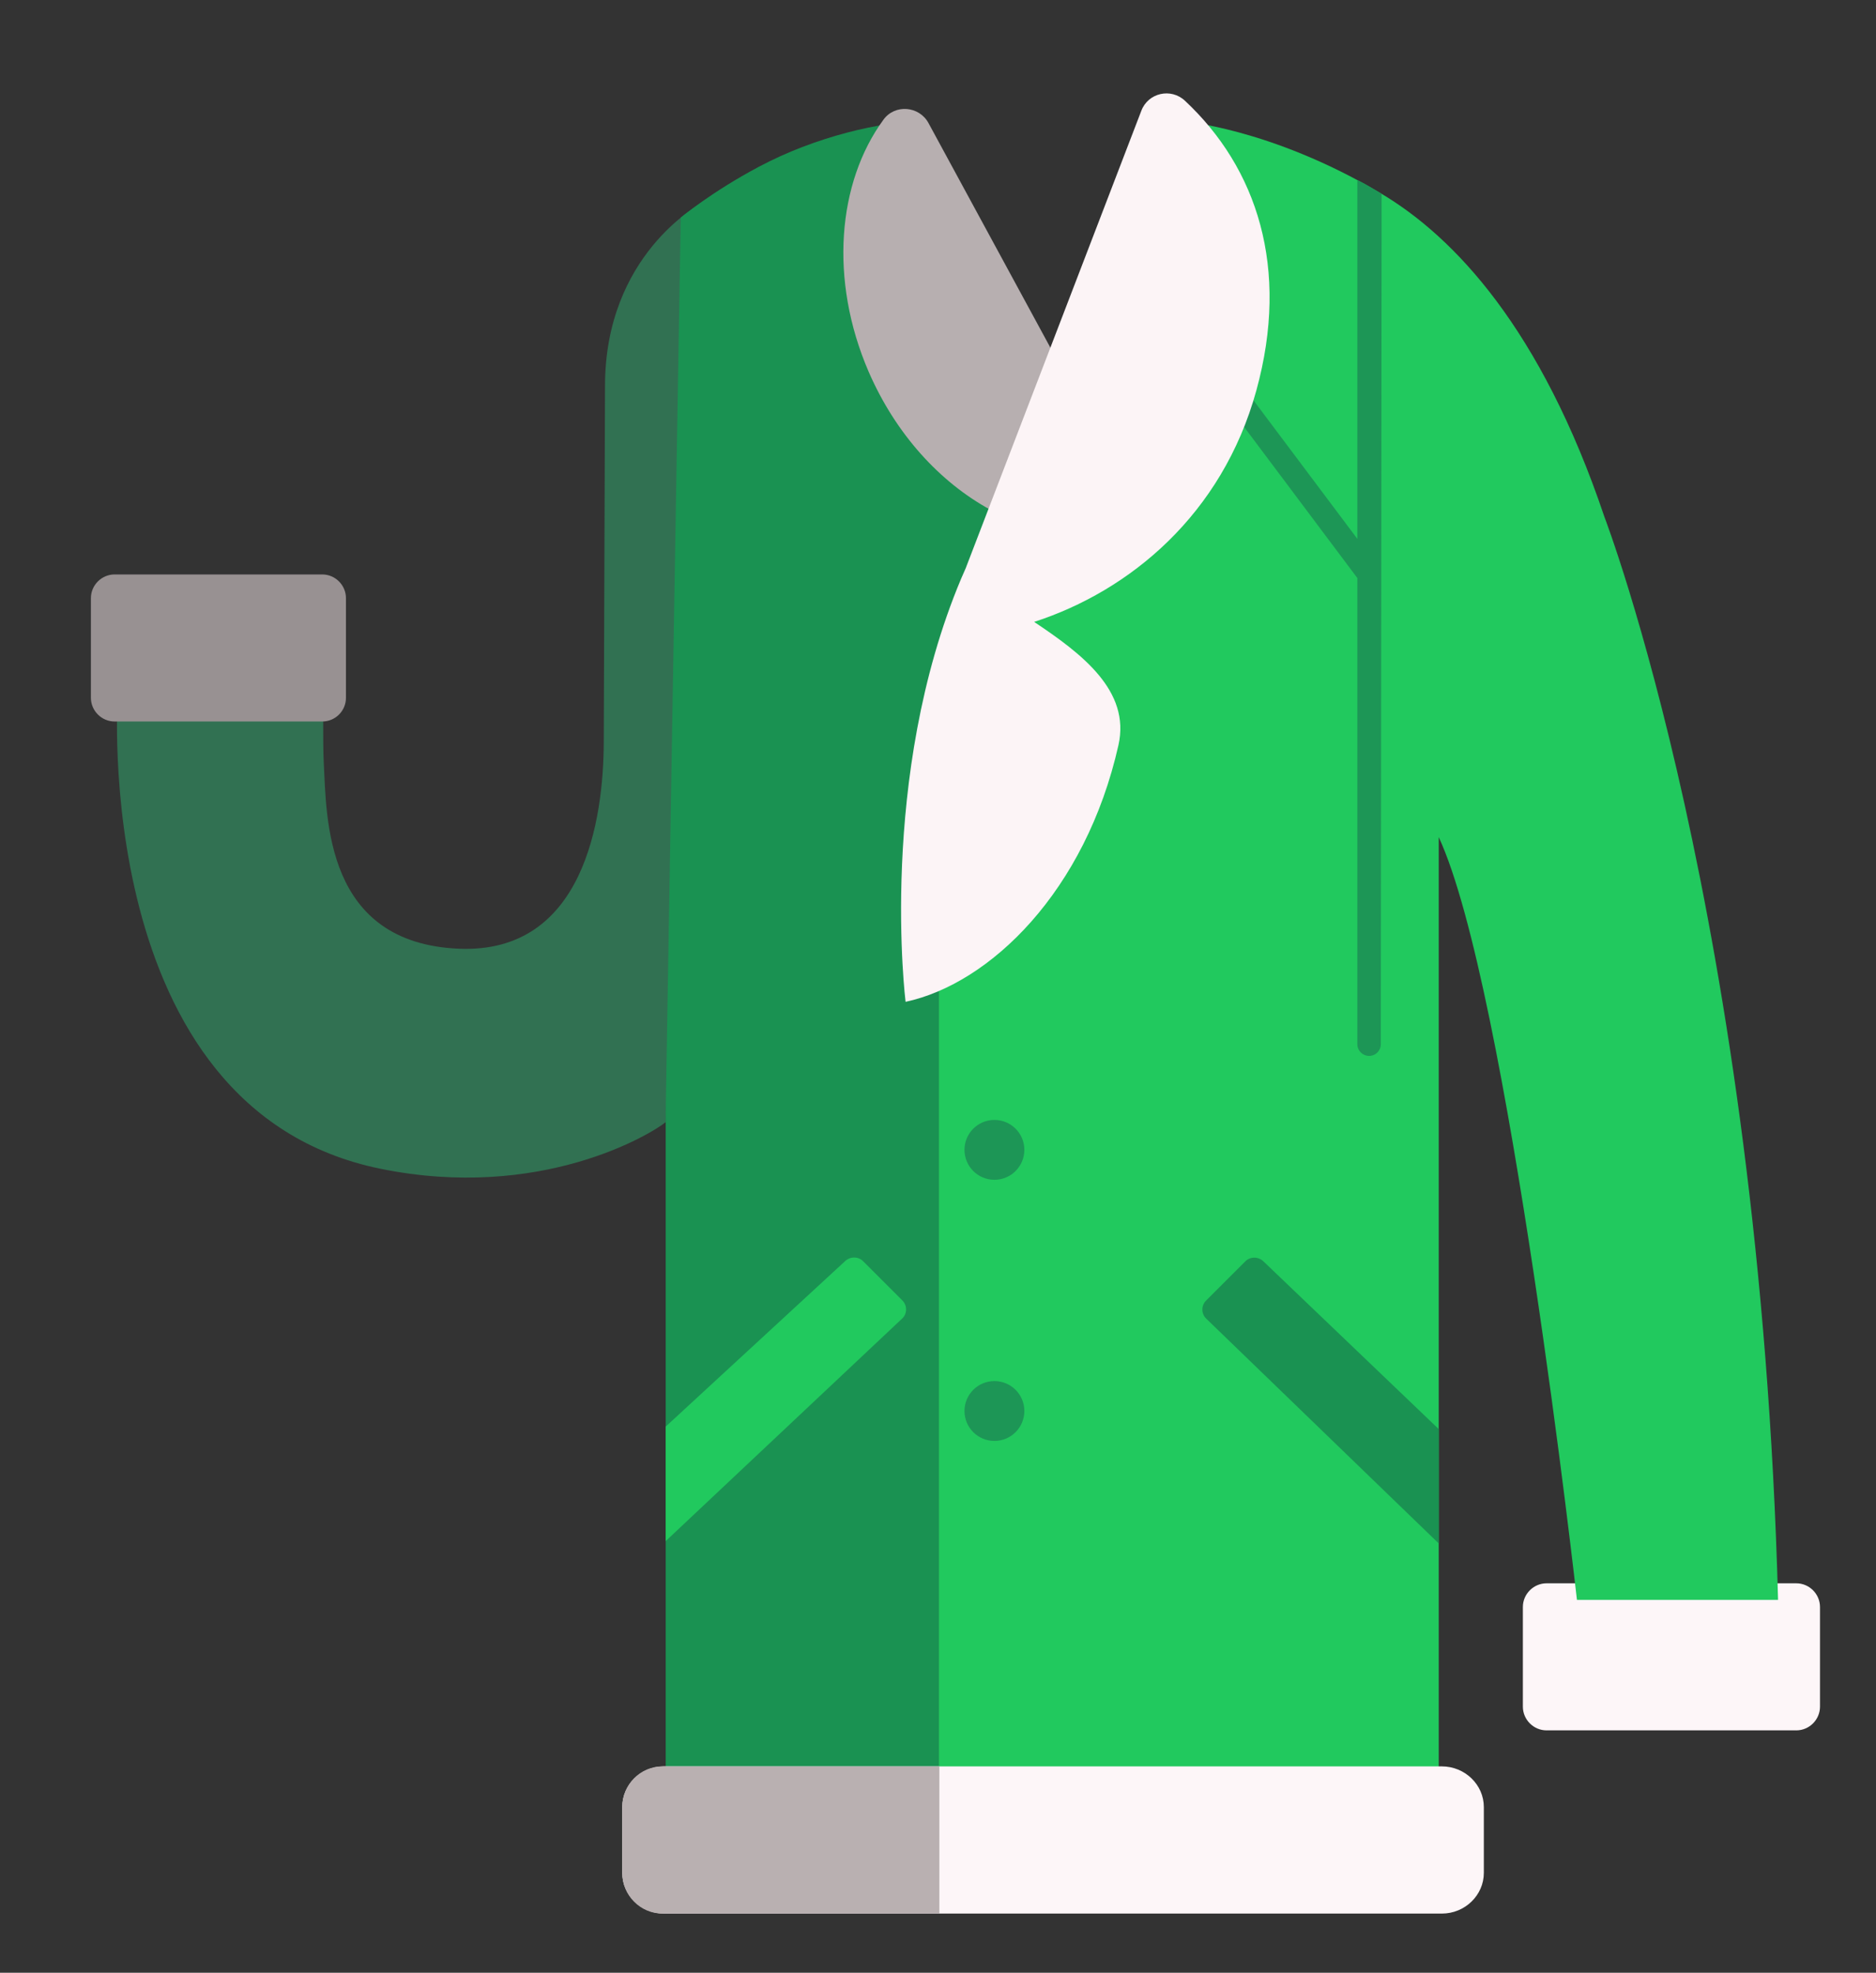 <svg width="136" height="143" viewBox="0 0 136 143" fill="none" xmlns="http://www.w3.org/2000/svg">
<rect x="0" y="0" width="136" height="143" fill="#333333" stroke="none"/>
<path d="M130.22 125.43H112.12C111.17 125.43 110.4 124.65 110.4 123.71V116.49C110.4 115.54 111.18 114.77 112.12 114.77H130.22C131.17 114.77 131.94 115.55 131.94 116.49V123.71C131.94 124.65 131.17 125.43 130.22 125.43Z" fill="#FDF6F8"/>
<path d="M116.32 37.49C111.72 23.83 105.43 17.18 100.11 14.02C92.04 9.23 85.6 8.78 85.6 8.78L77.02 29.61L79.6 32.66L68.06 55.47V128.2H49.46V129.45H104.3V60.68C109.34 71.53 114.32 115.97 114.32 115.97H128.9C127.59 66.78 116.32 37.49 116.32 37.49Z" fill="#21C95E"/>
<path d="M50.74 14.81C50.74 14.81 43.86 18.47 43.86 27.98L43.77 53.81C43.75 59.33 42.36 69.15 33.27 68.77C23.54 68.36 23.68 59.31 23.47 55.27C23.4 53.99 23.44 50.23 23.44 50.23H8.54C8.54 50.23 6.4 80.4 27.58 84.72C39.21 87.09 47.23 82.19 48.26 81.34L50.74 14.81Z" fill="#317152"/>
<path d="M77.01 29.61L69.61 20.85L67.14 8.77C63.9 8.77 59.07 9.93 55.03 12.08C51.61 13.89 49.35 15.77 49.35 15.77L48.26 80.58V80.59V103.41V128.2H49.46H68.06V55.47L79.6 32.66L77.01 29.61Z" fill="#1A9252"/>
<path d="M23.36 52.3H8.31C7.36 52.3 6.59 51.52 6.59 50.58V43.36C6.59 42.41 7.37 41.64 8.31 41.64H23.36C24.31 41.64 25.08 42.42 25.08 43.36V50.58C25.08 51.53 24.31 52.3 23.36 52.3Z" fill="#989192"/>
<path d="M98.4 13.05V39.06L89.98 27.83C89.7 27.45 89.17 27.37 88.79 27.65C88.41 27.93 88.33 28.46 88.61 28.84L98.4 41.9V75.69C98.4 76.17 98.79 76.54 99.25 76.54C99.73 76.54 100.1 76.16 100.1 75.69L100.16 14.05C99.58 13.7 99.04 13.36 98.4 13.05Z" fill="#1D9656"/>
<path d="M83.03 37.88C75.84 40.89 66.9 36.01 62.97 26.94C60.1 20.29 60.71 13.23 64.05 8.67C64.88 7.53 66.64 7.68 67.31 8.92L83.03 37.88Z" fill="#B7AFB0"/>
<path d="M85.9 7.3C84.88 6.35 83.23 6.73 82.74 8.03L70.05 41.08C70.05 41.08 70.04 41.1 70.03 41.14L69.68 41.94C63.62 56.34 65.65 72.62 65.65 72.62C71.79 71.3 78.7 64.59 81.08 54.02C81.97 50.07 78.43 47.39 74.97 45.08C81.89 42.84 88.6 37.31 91.08 28.3C93.52 19.42 91.12 12.18 85.9 7.3Z" fill="#FCF4F6"/>
<path d="M65.4 95.58L48.26 111.71V103.41L61.24 91.44C61.62 91.06 62.23 91.06 62.59 91.44L65.4 94.25C65.78 94.61 65.78 95.23 65.4 95.58Z" fill="#21C95E"/>
<path d="M72.09 104.45C73.288 104.45 74.26 103.478 74.26 102.28C74.26 101.082 73.288 100.11 72.09 100.11C70.891 100.11 69.92 101.082 69.92 102.28C69.92 103.478 70.891 104.45 72.09 104.45Z" fill="#1D9656"/>
<path d="M72.09 85.52C73.288 85.52 74.26 84.548 74.26 83.35C74.26 82.151 73.288 81.18 72.09 81.18C70.891 81.18 69.92 82.151 69.92 83.35C69.92 84.548 70.891 85.52 72.09 85.52Z" fill="#1D9656"/>
<path d="M107.57 130.99V135.76C107.57 137.38 106.2 138.71 104.53 138.71H48.14C46.47 138.71 45.11 137.38 45.11 135.76V130.99C45.11 129.37 46.46 128.04 48.14 128.04H104.52C106.2 128.04 107.57 129.37 107.57 130.99Z" fill="#FDF6F8"/>
<path d="M68.1 128.04V138.71H48.02C46.41 138.71 45.11 137.38 45.11 135.76V130.99C45.11 129.37 46.41 128.04 48.02 128.04H68.1Z" fill="#B9B0B1"/>
<path d="M104.3 103.59V111.88L87.45 95.59C87.07 95.23 87.07 94.62 87.45 94.26L90.26 91.45C90.62 91.07 91.23 91.07 91.61 91.45L104.3 103.59Z" fill="#1A9252"/>
</svg>
